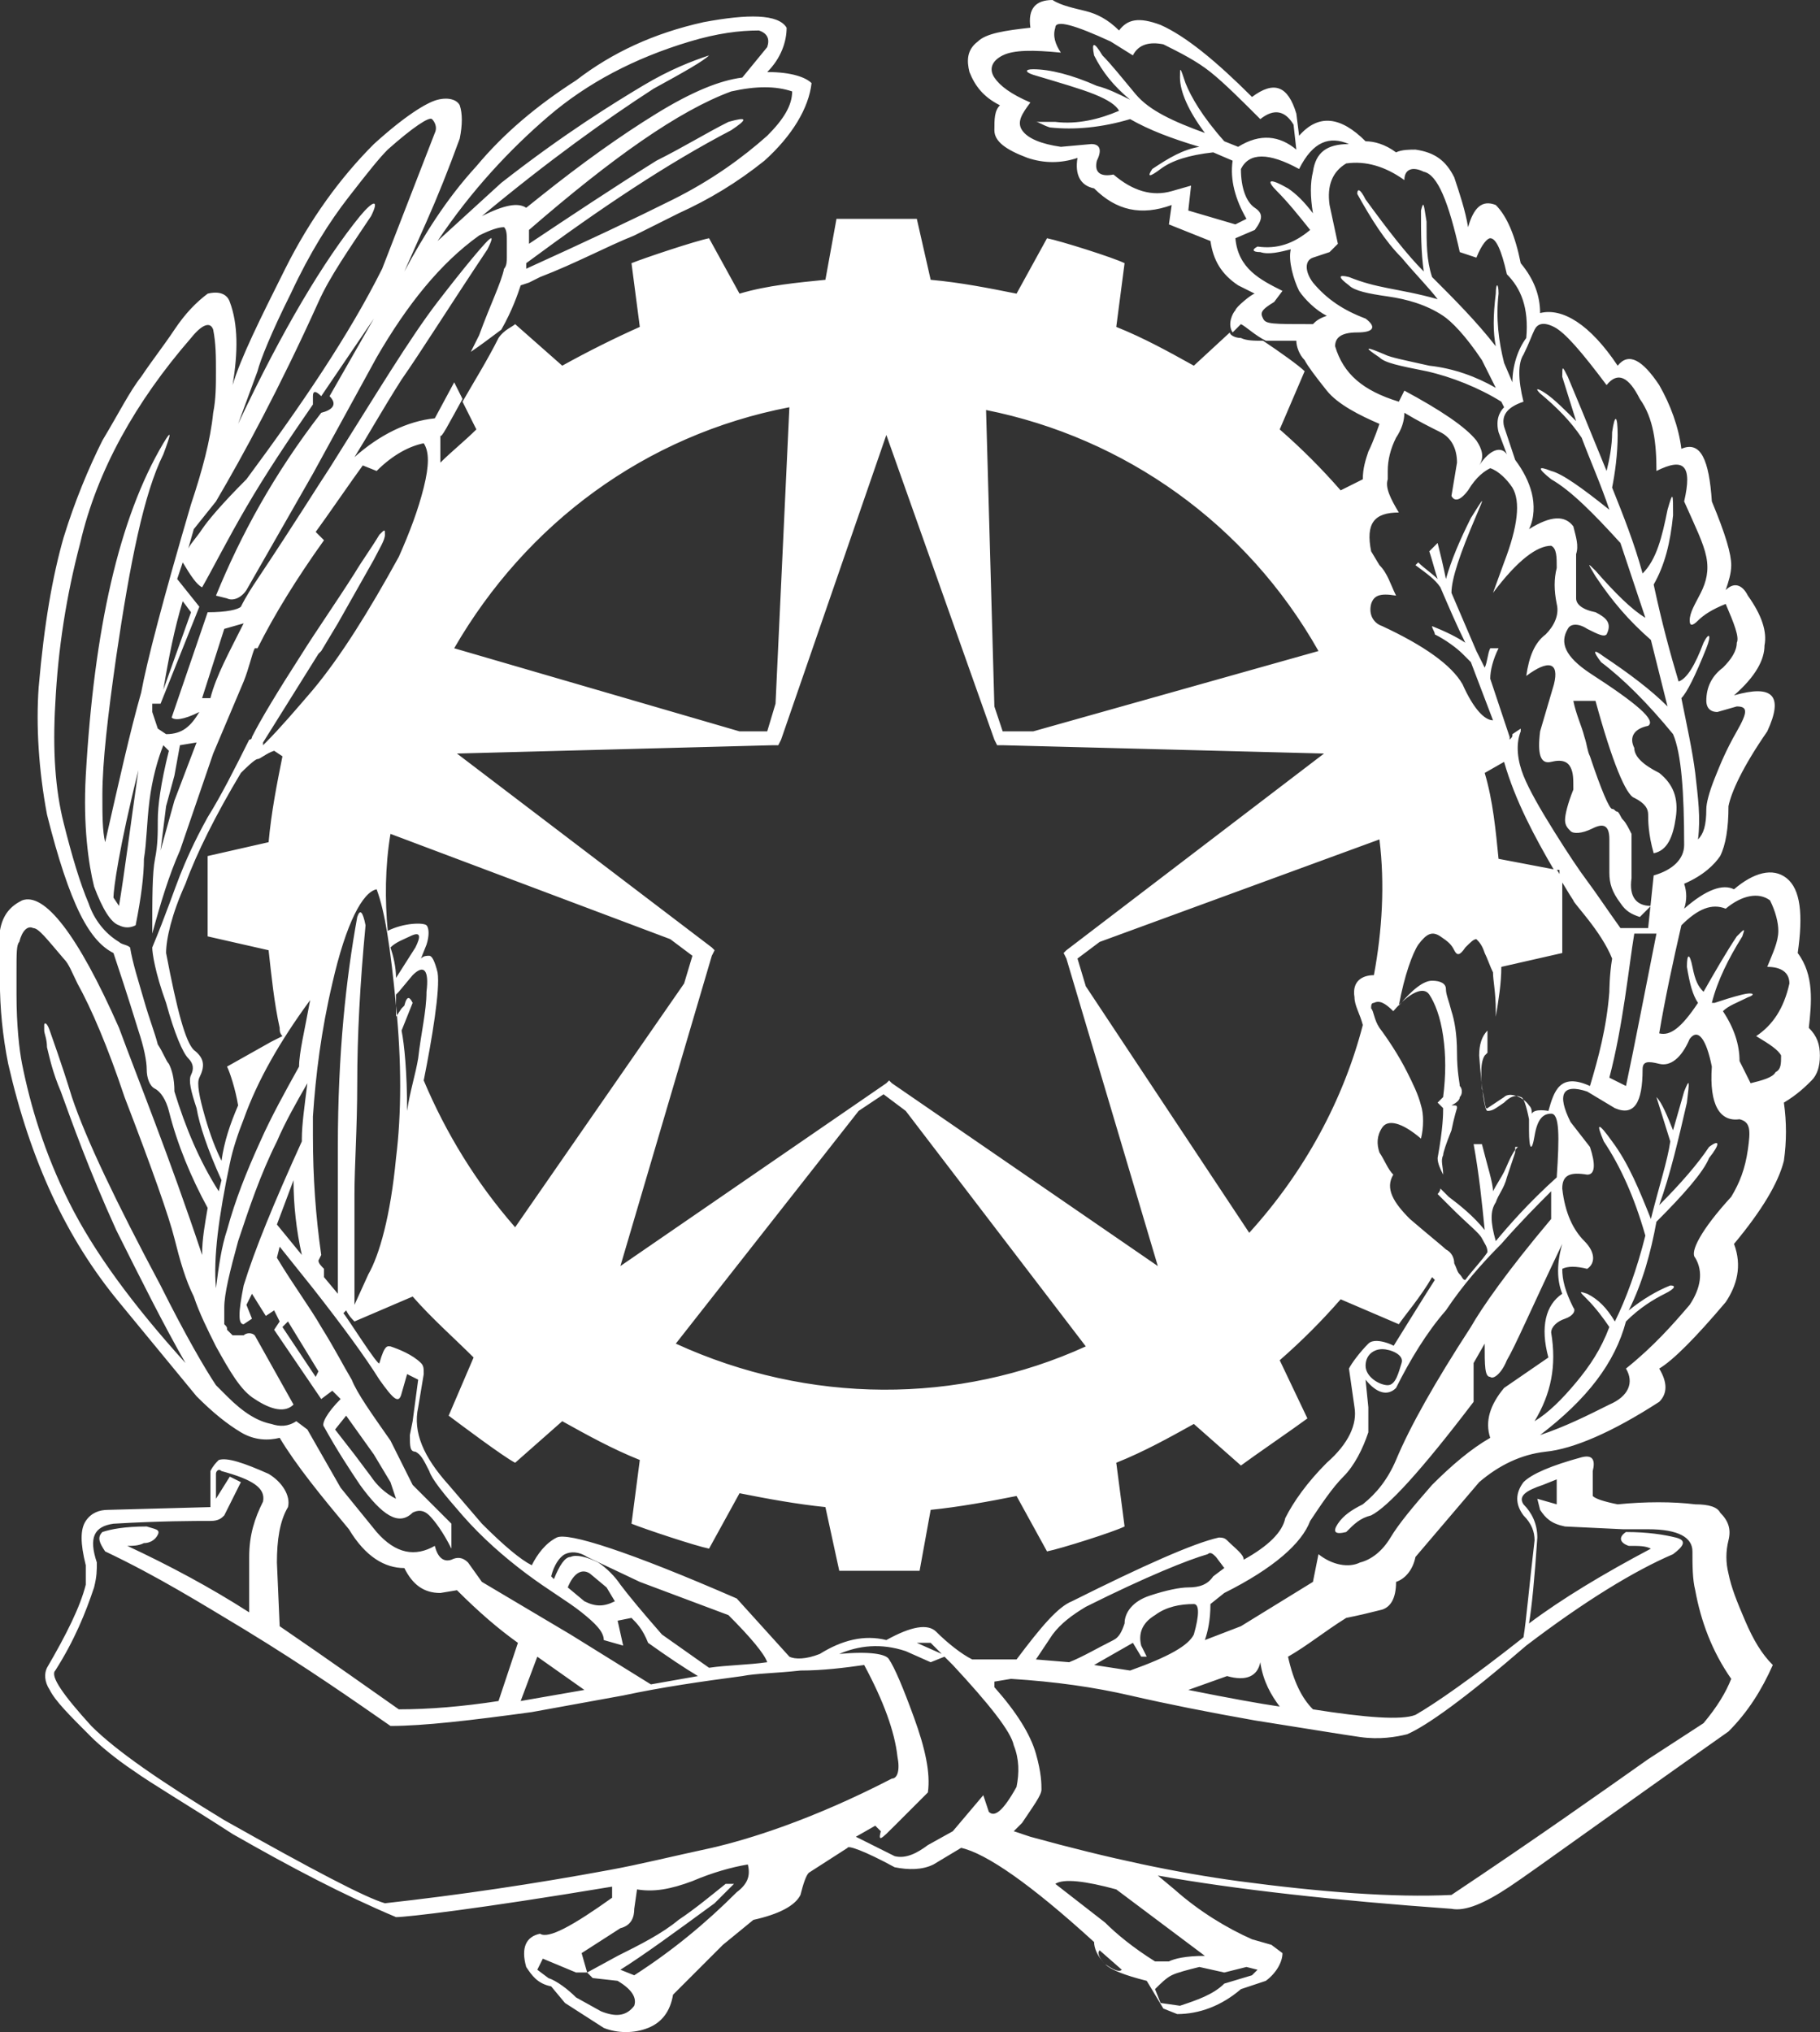 <svg xmlns="http://www.w3.org/2000/svg" height="78240" width="70080" viewBox="0 0 65.7 73.35"><rect x="0" y="0" width="65.7" height="73.35" fill="#333333" stroke="none"/><path fill="#fff" d="M64.896 34.4c.2-1.4.1-2.3-.4-2.7s-1.2-.2-1.9.4c-.4-.2-1 0-1.8.7.1-.3.1-.6 0-.9.7-.3 1.1-.7 1.3-1 .2-.4.3-1 .3-1.8.1-.5.5-1.4 1.4-2.7.6-1.3.2-1.7-1.2-1.3.8-.7 1.1-1.3 1.1-1.8.1-.5-.1-1.1-.6-1.8-.2-.4-.5-.5-.8-.2.1-.3.2-.6.2-.9 0-.4-.2-1.1-.7-2.3-.1-1.5-.4-2.2-1.1-1.9-.1-.8-.4-1.6-.8-2.3-.6-.9-1.1-1.2-1.5-.7-1-1.5-2-2.1-2.8-1.9 0-.6-.2-1.2-.7-1.8-.2-1-.5-1.7-.9-2.1-.5-.2-.8.1-1 .8-.1-.6-.3-1.2-.5-1.8-.3-.6-.7-.9-1.4-1-.2 0-.5 0-.7.1-.4-.3-.8-.4-1.1-.4-.9-.9-1.7-1-2.4-.2l-.1-.8c-.3-1-.8-1.2-1.6-.6-1.3-1.3-2.4-2.2-3.3-2.6-.8-.3-1.2-.2-1.5.2-.4-.4-.8-.6-1.2-.7s-.9-.2-1.2-.4c-.6 0-.9.3-.8 1-.9.1-1.6.2-1.9.5-.4.3-.4.7-.3 1.1.2.5.5.9 1.1 1.2-.2.2-.2.5-.2.9s.4.7 1.2 1c.6.2 1.2.2 1.8 0-.1.6.1 1 .6 1.1.8.8 1.7 1 2.8.6l-.1.7 1.5.6c.1.7.4 1.2 1 1.6l.6.3c-.1 0-.7.5-.7.6-.1.1-.3.5-.1.8l.3-.3c.2.1.5.4.9.6h1.1c0 .2.1.5.3.7.1.2.4.6.8 1.1s1.2.9 1.9 1.2c0 0-.2.6-.4 1-.1.3-.2.6-.2 1l-.8.4c-.7-.8-1.4-1.5-2.2-2.2l.9-2.1c-.2-.2-.9-.7-1.5-1.1-.3 0-.6 0-.8-.1-.2 0-.4-.1-.4-.2l-1.3 1.2c-.9-.5-1.8-1-2.8-1.4l.3-2.3c-.4-.2-2.3-.8-2.8-.9l-1.1 2c-1-.2-2-.4-3.1-.5l-.5-2.2h-2.9l-.4 2.2c-1 .1-2.1.2-3.1.5l-1.1-2c-.5.1-2.3.7-2.8.9l.3 2.3c-.9.4-1.9.9-2.8 1.4l-1.7-1.5c-.1.1-.4.2-.6.5-.4.8-.9 1.6-1.3 2.3l.5 1c-.4.4-.9.8-1.3 1.2v-1c0 .2.3-.4.8-1.3l-.3-.6-.7 1.3c-1 .1-2 .6-2.9 1.4.5-.8 1-1.7 1.7-2.8.7-1 1.7-2.6 3.1-4.7.2-.4.2-.5 0-.3s-.8.9-1.8 2.2-2.2 3.3-3.9 6c-.4.6-1.2 1.9-2.6 4-.2.3-.4.6-.6 1-.1.1-.5.2-1.2.2l-1.3 3.8c.1.1.4.1 1-.2-.3.5-.6.8-1.2.8l-.3-.2-.2-.6v-.3h.3l1.4-3.5-.8-1 .2-.6c.3.5.5.8.7.9.4-.7.9-1.7 1.6-2.9s1.5-2.4 2.4-3.7v-.3c0-.2.1-.2.3 0l1.9-2.8-1.6 2.8c.3.3.1.5-.3.6-1.7 2.2-2.9 4.4-3.8 6.6l.4.1c.2.1.5 0 .7-.3l2.4-4.2 2.3-4.2c1.1-1.9 2.3-3.4 3.7-4.4.4-.2.7-.3.9-.3.1.1.1.3.1.5v.6c0 .1 0 .3-.1.4-.1.5-.5 1.3-.9 2.4l-.3.6c.3-.2.7-.5 1.1-.8.4-.7.6-1.3.7-1.6l.3-.1.4-.2c1.3-.5 2.4-1.1 3.4-1.5l1.6-.8c1.1-.5 2.1-1.1 3.1-1.9 1-.9 1.6-1.9 1.7-2.8-.2-.2-.7-.4-1.6-.4.5-.5.7-1.1.7-1.6-.3-.5-1.4-.5-3-.2-1.8.4-3.3 1.1-4.6 2.1-1.4.9-2.6 1.9-3.6 3.1-1.1 1.2-1.9 2.5-2.6 3.8l.8-1.8c.4-.9.8-1.9 1.2-3 .1-.5.1-.9 0-1.2-.1-.2-.4-.3-.8-.2s-1.2.6-2.3 1.6c-1.2 1.2-2.3 2.7-3.2 4.5s-1.6 3.2-1.9 4.2c.2-1.2.2-2.2-.1-3-.1-.3-.4-.4-.8-.3-.4.3-.8.7-1.2 1.3s-.8 1.1-1.2 1.7c-.4.5-.8 1.3-1.4 2.3-.5 1-1 2.2-1.4 3.5-.4 1.4-.7 3.1-.9 5.4-.1 1.4 0 3 .3 4.6.4 1.6.8 2.8 1.2 3.6s.8 1.2 1.2 1.4c.2.6.5 1.5.9 2.8.2.6.3 1.1.3 1.4s.1.6.3.7.4.4.5.8c.3 1.2.8 2.4 1.4 3.5-.1.6-.2 1.1-.2 1.7-1.2-3.6-2.3-6.3-3-8.2-1.5-3.4-2.7-4.9-3.5-4.6-.4.2-.7.5-.8 1.1v1.8c0 1 .1 2 .3 3 .8 3.5 2.1 6.3 4 8.6l2.8 3.4c.6.6 1.1 1 1.6 1.3s1 .3 1.4.2c.6 1 1.5 2.1 2.5 3.3.6 1 1.3 1.4 2 1.4.3.6.7.9 1.3.9l.6-.1c.8.8 1.5 1.4 2.2 1.9l-.7 2.1c-1.3.2-2.5.3-3.6.3-1-.7-2.4-1.7-4.3-3l-.1-2.3c0-.8.1-1.5.4-2 .1-.4-.2-.9-.7-1.2-.9-.4-1.5-.6-1.8-.5-.1.1-.2.2-.3.4v1.3l-3.7.1c-.3 0-.6.1-.8.4s-.2.8 0 1.6v.7c-.2.8-.7 1.8-1.4 3-.1.2-.1.5.1.8.2.4.7.9 1.5 1.7.3.3.9.8 1.5 1.2.7.5 1.9 1.2 3.6 2.3 2.1 1.2 4 2.2 5.9 3 .4 0 3-.3 7.8-1.1v.4c-1.4 1-2.3 1.5-2.6 1.3-.5.1-.7.5-.5 1.2.2.3.4.6.9.7l.5.6 1.4.9c.5.2 1.1.2 1.6 0s.8-.6.9-1.2l.2-.2 1.6-1.6 1.1-.9c.9-.2 1.5-.5 1.7-.9.1-.4.2-.7.3-.8l1.4-.9c0-.1.6.1 1.7.7.5.1 1 .1 1.4-.1l1-.6c.9.2 2.5 1.3 4.8 3.4 0 .2.1.5.4.8.2.2.7.4 1.5.6l.6 1 .5.2c.8 0 1.6-.3 2.3-.9l.9-.3c.4-.3.6-.7.6-1l-.4-.3-.7-.2c-.9-.4-1.9-1-2.8-1.8l-.6-.5c2.8.5 6.4.9 10.6 1.2.5.1 1.2-.2 2.1-.8s3.5-2.5 7.9-5.6c.7-.7 1.2-1.5 1.6-2.4-.4-.4-.7-.9-1-1.6s-.5-1.2-.6-1.7c-.1-.4-.1-.8 0-1.2s0-.7-.3-1c-.1-.2-.4-.3-.9-.3-.8-.1-1.8-.1-2.8 0-.5-.1-.8-.2-.9-.3v-.9c.1-.4 0-.6-.4-.5-1.1.3-1.8.6-2.1.9-.3.4-.3.8 0 1.2.3.3.4.6.4.9-.2 1.7-.3 2.9-.4 3.5-1.9 1.5-3.2 2.4-3.9 2.8-.5.2-1.8.1-3.7-.2-.4-.4-.7-1-.9-1.9.7-.4 1.3-.9 2.1-1.4.5-.1.9-.2 1.3-.3.3-.1.5-.4.5-1 .3-.1.6-.4.7-.9l2.3-2.7c.7-.6 1.5-1 2.4-1.1 1-.1 2.4-.7 4.1-1.8.3-.3.3-.7 0-1.2.5-.3 1.3-1.1 2.4-2.4.4-.6.6-1.3.3-2.1 1-1.2 1.6-2.2 1.8-3 .1-.7.1-1.4 0-2.1.5-.3.8-.6 1-.8s.3-.5.3-.9-.1-.7-.4-1c.1-.9.2-1.9-.4-2.7zm-36.3-31.1c0 .5-.3 1-.9 1.6-.9.8-2 1.6-3.4 2.3s-3.1 1.5-5.3 2.5v-.2c2.7-2 5.1-3.6 7.4-4.8.6-.4.6-.5-.1-.3-.8.4-1.6.9-2.6 1.4-1.6 1-3.1 2-4.6 3v-.5c3-2.6 5.4-4.3 7.3-5 .9-.2 1.6-.2 2.2 0zm-8.8.9c1.4-1.2 3.1-2.1 5.1-2.7 1-.3 1.8-.4 2.5-.4.3.1.4.3.3.6l-.9 1.1c-.8.1-1.8.5-3.1 1.3s-2.7 1.8-4.2 3l-.5.4c-.3-.2-.8-.1-1.6.3 2.4-2 4.5-3.5 6.2-4.6 1.1-.6 1.8-1 2-1.2-.6.2-1.4.5-2.4 1.1s-2.8 1.7-5.1 3.5l-2.3 2.1c1.2-1.8 2.6-3.3 4-4.5zm23.1 3.4l.1-.9-.7.2c-.7.2-1.4 0-2.1-.6-.5.1-.7-.1-.6-.5.2-.4.1-.6-.2-.6l-1.1.1c-.7-.1-1.2-.3-1.4-.6s0-.6.3-1c-.7-.3-1.1-.6-1.3-.9s-.1-.6.3-.8 1.1-.2 2.1-.1c-.2-.3-.3-.6-.2-.9 0-.3.7-.1 2 .5l.8.5c.2-.4.6-.5 1.1-.4.6.3 1.2.6 1.7 1s1.1 1 1.8 1.7c.5-.4.9-.3 1.2.2l.1.9c-.6-.5-1.3-.6-2.1-.1l-.5-.2c-.8-.9-1.2-1.6-1.4-2.1-.2-.6-.2-.6-.2-.2 0 .5.3 1.2.9 2-1.1-.4-2-.8-2.5-1.4s-.9-1.1-1.2-1.4c-.3-.5-.4-.5-.3 0 .3.6.7 1.1 1.3 1.6-.4-.2-.8-.4-1.2-.5-.9-.4-1.7-.6-2.3-.6-.3 0-.3.1 0 .2 1 .3 1.7.5 2.2.7s.8.4.9.6c-.7.3-1.5.5-2.3.4h-.7c.1 0 .2.1.5.2.9.1 1.9 0 2.9-.3.7.4 1.5.7 2.5 1-.6.1-1.1.4-1.7.8-.2.3-.1.3.3 0s1-.5 1.9-.6l.7.3c-.1.7.1 1.4.5 2.1l-.4.2-1.7-.5zm4.5 4.1c-1.5 0-1.7 0-1.8-.2s-.1-.3.4-.6l.3-.4c-.8-.4-1.6-.8-1.7-1.9l.7-.3c.3-.4.3-.6 0-.8s-.5-.7-.5-1.4c.3-.6 1-.6 2.1 0 .5-1 1.1-1.2 1.8-.9-.8 0-1.2.3-1.3 1-.1.4-.1.9 0 1.5-.3-.4-.6-.7-.9-.9-.7-.4-.8-.3-.4.1s.8.9 1.2 1.4c-.6.5-1.2.7-1.9.6-.2.1-.2.2.1.2.3.1.7 0 1.1-.1-.1.4.1 1.1.3 1.5.2.3.6.7 1 .9-.3.1-.4.2-.5.3zm.8.8c0-.3.2-.5.8-.5s.7-.2.3-.5c-.8-.3-1.4-.7-1.9-1.3-.3-.4-.3-.8 0-.9l.6-.2.3-.3-.3-1.4c-.1-.7.1-1.2.6-1.5.7-.1 1.4.1 2.1.6 0-.4.3-.5.7-.3.5.1.9 1.1 1.3 2.9l.6.2c.2-.5.4-.7.5-.7.2 0 .4.4.6 1.3.5.5.8 1.2.7 2.3-.3.4-.5 1-.5 1.6l-.3-.7c-.2-.8-.3-1.6-.2-2.5 0-.4-.1-.4-.1 0-.1.8-.1 1.4 0 1.9-.7-.9-1.5-1.7-2.3-2.5-.2-.6-.2-1.2-.2-2-.1-.6-.1-.8-.2-.4 0 .8 0 1.5.1 2.2-.6-.6-1.3-1.5-2.1-2.6-.2-.4-.3-.4-.3-.2.5.9 1 1.7 1.6 2.3.5.6 1 1.1 1.3 1.5-.7-.2-1.3-.3-1.8-.4s-.9-.2-1.4-.4c-.4-.1-.4 0 0 .3.2.2.7.3 1.4.4s1.4.3 2 .7c.3.2.8.7 1.4 1.6l.5 1c-.7-.4-1.5-.7-2.4-.8-.9-.2-1.4-.3-1.6-.4-.7-.3-.8-.3-.2.1.2.2.7.3 1.7.5.9.2 1.9.6 2.7 1.1l.1.2c-.2.2-.3.5-.2.9l.3.8c-.2-.3-.6-.2-1 .4.2-.3.1-.6-.1-.9-.4-.5-1.3-1.1-2.6-1.8l-.2.4c-1.3-.4-2-1-2.3-2zm2.3 6c-.3-.5-.5-.9-.4-1.2V17c0-.4.1-.8.3-1.2.2-.3.3-.6.3-.9.5.3.9.5 1.3.7s.6.6.6 1.1l-.2 1.2c.1.2.3.2.6-.2.3-.5.6-.7.8-.8.3.1.6.4.8.7.3.5.2 1.4-.3 2.7l-.4 1.1c.9-1.2 1.6-1.7 2.1-1.7.2.1.2.4.2.8-.1.4-.1.8 0 1.3.1.4-.1.8-.4 1.1-.4.3-.6.8-.7 1.5.8-.6 1.2-.5 1 .3l-.5 1.7c-.1.8 0 1.2.4 1.1s.6 0 .7.2.1.4.1.8c-.2.5-.3.9-.3 1.1s.1.3.2.4.4.1.8-.1.6-.1.6.4v1.2c0 .4.1.7.4 1.1.2.3.4.4.7.5l.4-.4c-.5 0-.8-.3-.7-1v-1.6c-.1-.2-.2-.4-.3-.5s-.1-.2-.2-.3c-.1 0-.1-.1-.2-.1s-.4-.7-.8-1.9c-.1-.2-.1-.4-.2-.7-.1-.4-.3-.8-.4-1.3h.8c.6 2.2 1.1 3.4 1.4 3.5.4.2.5.4.5.6s0 .7.2 1.4c.5-.1.7-.6.8-1.3s-.1-1.2-.6-1.6c-.6-.3-.9-.6-.9-.9-.2-.4 0-.7.5-.8.3-.2-.4-.8-2.1-1.9-.9-.6-1.1-1.1-.8-1.6.1-.2.4-.2.7 0 .4.2.6.3.7.2.2-.4 0-.6-.4-.8-.5-.1-.7-.3-.7-.5V20c.1-.3 0-.6-.1-1-.3-.4-.8-.4-1.6.1.2-.4.2-.9.1-1.3s-.3-.8-.6-1.2l-.4-1.2c-.1-.4.1-.7.7-.9-.2-.8-.2-1.4 0-1.7.2-.4.3-.7.4-.9s.3-.3.7-.1 1 .9 1.9 2.1c.4-.5.8-.3 1.2.5.5.7.6 1.6.6 2.6 1-.5 1.3-.2 1 1.1.4.9.7 1.5.8 2s0 .9-.2 1.3-.4.7-.4 1c0 .2.1.2.3 0s.5-.4 1-.6c.3.7.5 1.2.4 1.4 0 .3-.2.6-.5.9-.4.3-.6.7-.6 1.2 0 .2.1.4.4.4l.7-.2c.4 0 .4.2 0 .9s-.6 1.2-.8 1.7-.3.9-.3 1.1c0 .6-.1.9-.3 1.1.1-.8 0-1.5-.1-2.4-.1-.8-.3-1.7-.5-2.7.2-.2.5-.8.9-1.8.2-.5.1-.6-.1-.2-.3.8-.6 1.3-.9 1.4-.3-1-.6-2.1-.9-3.5.4-.7.6-1.5.7-2.5 0-.8 0-.9-.2-.2-.2 1-.4 1.8-.9 2.3-.3-1.1-.7-2.1-1.1-3.1.1-.5.2-1.2.2-1.9s-.1-.8-.2-.1c0 .5-.1 1-.2 1.4l-.9-2.2-.5-1.2c-.2-.4-.2-.4-.2 0l.5 1.6c-.4-.4-.8-.8-1.1-1s-.4-.2-.2 0c.6.5 1.1 1 1.5 1.6.3.8.7 1.7 1 2.6-1-.8-1.7-1.3-2.1-1.4-.5-.2-.5-.1 0 .3.7.4 1.5 1.2 2.5 2.3l.9 2.7c-.5-.3-1.1-.9-1.8-1.7-.3-.3-.3-.3 0 .2.6.9 1.2 1.6 2 2.3l.6 2.4c-.6-.6-1.4-1.2-2.3-1.8-.4-.3-.4-.2-.1.2.8.6 1.7 1.5 2.6 2.6.3.7.4 2.1.4 4 0 .5-.4.9-1.1 1.1l-.2 1.9h-1c-.5-.7-.9-1.3-1.2-1.7s-.7-1-1.2-1.8-.9-1.5-1.1-2-.3-1.1-.1-1.6v-.1l-.3.2c0 .1 0 .1-.1.2v-.1l-.7-2.1c0-.3.1-.7.3-1.1h-.3c-.1.2-.1.5-.2.7l-.3-.6-.9-2.1c0-.5.3-1.4.9-2.8.3-.7.3-.7-.2.1-.4.8-.7 1.5-.9 2.2-.1-.5-.2-.9-.3-1.3l-.3.3c.1.3.2.7.3 1-.2-.2-.5-.4-.7-.6l-.1.1c.4.3.7.5.9.8.3.7.6 1.4.9 2-.3-.2-.7-.4-1.2-.6 0 .1.1.2.1.3.4.2.8.5 1 .7l.3.3.8 2.1c-.3 0-.7-.4-1.1-1.3-.4-.7-1.4-1.4-2.9-2.1-.3-.1-.5-.4-.4-.8.1-.3.3-.4.9-.3-.2-.4-.3-.8-.6-1.1l-.3-.5c-.2-1 .1-1.4 1-1.4zm3.2 18.8v-.2.1c-.2.2-.3.5-.3.9.1 1.3.2 2 .3 2 .2 0 .3-.1.6-.3.2-.2.4-.3.6-.2.1 0 .2.3.3.8v.4c0 .7.1.8.2.2s.3-.8.6-.8.3.8.2 2.3c-1 .9-1.7 1.7-2.2 2.3-.2-.7-.2-1.1 0-1.4.1-.3.3-.5.4-.9l.3-.9c0-.1 0-.1.1-.2h-.1v.1c-.2.3-.3.6-.4.8s-.3.5-.4.7c0-.3-.2-.9-.4-1.7h-.3c.2 1.1.3 2.1.4 3.1-.4-.5-.9-.9-1.3-1.2l-.3-.3c0 .1-.1.2-.1.2l.5.5c.6.6 1 .9 1.1 1.1s.2.3.2.5c-.2.3-.5.6-.8 1-.1 0-.1-.1-.2-.2s-.1-.2-.2-.4c0-.2-.1-.4-.3-.5-.1-.1-.6-.5-1.3-1.1-.6-.6-.9-1.1-.6-1.6-.2-.2-.3-.5-.5-.8-.1-.3-.1-.6.1-.9s.7-.2 1.4.4c.1-.4.1-.9 0-1.2-.1-.4-.3-.8-.5-1.2-.3-.6-.7-1.2-1-1.6-.2-.3-.2-.6-.3-.7 0-.1 0-.2.1-.2.2-.1.4 0 .7.3.6-.7 1.1-.9 1.3-.6s.4.8.5 1.5.1 1.4 0 2.2l-.2.2.2.2c0 .2 0 .7-.2 1.8 0 .2.1.4.2.6 0-.3-.1-.5 0-.7 0-.1.1-.4.3-.9.1-.5.2-.8.2-.8 0-.1 0-.1-.2-.1.2-.1.3-.2.3-.3.1-.1.1-.3 0-.4 0-.1-.1-.5-.1-1.2s-.1-1.2-.2-1.5c-.1-.4-.2-.6-.2-.8s-.2-.3-.5-.3-.7.3-1.2.9c.2-1.1.5-1.9.7-2.2.3-.4.5-.5.8-.3s.4.3.5.5.2.2.4-.1c.2-.2.3-.3.4-.3.1.1.2.2.3.5.1.2.2.5.3.7 0 .3.1.7.1 1.4v.2c.1-.6.2-1.2.2-1.8l2.2-.5v-2.7c-.1-.1-.1-.2-.2-.3l-2.1-.4c-.1-1-.2-2.1-.5-3.1l.7-.4c.4 1.4 1.1 2.7 1.8 3.9h.2v.3c.2.3.3.5.5.8 0 .1 1 1.1 1.4 2.1-.1.6-.1 1.2-.1 1.2-.1 1.3-.4 2.4-.7 3.4-1.1-.5-1.3.2-1.5.9 0 0-.5-.1-.6.1 0-.1 0-.2-.1-.3-.2-.3-.7-.5-.9-.3l-.6.4c-.1.1-.1-.4-.2-.7 0-.2-.1-.9.1-1.2l.1-.1v-.7zm-4.3 11.2c-.3.3-.6.7-.7.9l.2 1.4c.1.6-.2 1.3-1 2-.7.7-1.2 1.4-1.5 2-.1.5-.6 1-1.5 1.5 0-.2-.3-.4-.6-.7-.1-.1-.2-.1-.3-.1-.9.2-2.7 1-5.3 2.3-.5.2-1.1.9-2 2.1h-1.6c-.4-.2-.9-.6-1.3-1-.3-.3-.9-.2-1.8.3-.8-.2-1.6 0-2.4.5-.5.2-.9.2-1.1.1l-1.9-2.1c-3.9-1.7-6.1-2.4-6.5-2.2s-.7.6-.9 1c-.4-.2-1-.7-1.8-1.5l-1.2-1.4c-.9-1-1.3-1.9-1.1-2.8l.2-1.2c0-.2 0-.3-.1-.4-.3-.3-.8-.5-1.1-.6-.1 0-.2-.1-.4.6 0 .2-1.2-1.7-1.3-1.8l.1-.1c.1.2.2.3.3.4l2.1-.9c.7.8 1.5 1.5 2.2 2.2l-.9 2.1c.4.3 2 1.5 2.4 1.7l1.7-1.5c.9.5 1.8 1 2.8 1.4l-.3 2.3c.5.2 2.3.8 2.8.9l1.1-2c1 .2 2.1.4 3.1.5l.5 2.3h2.9l.4-2.2c1-.1 2.1-.3 3.1-.5l1.1 2c.5-.1 2.4-.7 2.8-.9l-.3-2.3c1-.4 1.9-.9 2.8-1.4l1.7 1.5c.4-.3 2-1.4 2.4-1.7l-1-2.1c.8-.7 1.5-1.4 2.2-2.2l2.1.9c.2-.3.8-1 1.2-1.7l.1.1c-.2.3-1.5 2.4-1.5 2.4.3.1-.6-.4-.9-.1zm1.2.7c-.1.3-.2.8-.5.8s-.8-.3-.8-.7.3-.6.6-.6.8.2.7.5zm-9.4 10.2c-.1-.4 0-.8.5-1.1.4-.3.9-.4 1.4-.4.2 0 .2.4 0 1.1-.2.4-.9.8-2.3 1.3l-1.3-.2 1.4-.8.3.5h.2l-.2-.4zm1.7-2.1c-.3 0-.8.1-1.4.3s-.9.6-.9 1c-.1.3-.2.5-.4.6-.6.3-1.1.6-1.6.8l-1.2-.1.6-.9c.3-.4.7-.7 1.2-1 2.2-1.1 3.7-1.7 4.4-1.9.1-.1.2 0 .3.1l.3.4-.4.3c-.2.3-.5.4-.9.4zm-21.3-.9c-.4-.2-.8-.3-1-.2-.2 0-.4.3-.6.8l-.1-.1c.1-.4.3-.7.5-.8s.5-.1.8.1l1.9.9 3.2 1.2c.8.8 1.3 1.4 1.4 1.7-.7.1-1.4.1-2.1.2l-1.7-1.2c-.7-.8-1.2-1.4-1.5-1.8-.2-.3-.5-.6-.8-.8zm.6 1.4c-.4.2-.7.2-1.1 0l-.6-.5c.2-.5.5-.7.8-.5l.6.5.3.5zm-9.3-24.7c-.4 2.2-.7 4.9-.7 8.3v5.3l-.5-.6v-.3c-.1-.1-.2-.2-.2-.3l.1-.2c-.2-1.4-.3-2.8-.3-4.3v-.7c.1-1.5.3-3.1.7-4.8.5-2.2 1.1-3.3 1.6-3.4.3.8.5 2.1.7 4.2.2 2 .2 3.9 0 5.5-.2 2.1-.6 3.5-1 4.2l-.5 1.1v-4c0-1 .1-2.4.1-4 0-1.7.1-3.6.3-5.7-.1-.5-.2-.6-.3-.3zm-2.1 5.4c-.5.9-1 1.8-1.4 2.7-.5 1.1-.9 2.1-1.2 3.2-.2.6-.3 1.3-.4 2.1-.1-1.1.1-2.6.5-4.5.1-.5.3-1.1.5-1.6.5-1.4 1.3-2.8 2.4-4.3-.2 1.1-.4 1.9-.4 2.4zm.1 6.8l-.9-1.1.6-1.6c0 .9.1 1.8.3 2.7zm-3.9-7.4c-.3-.3-.6-1.4-1-3.5 0-.5.2-1.4.7-2.5.4-1.1 1.1-2.5 2-4 .1-.1.5-.5.6-.5s.3-.2.6-.3l.3.2c-.2 1-.4 2-.5 3.1l-2.2.5v2.9l2.2.5c.1.9.2 1.9.4 2.8 0 .1 0 .2.1.3l-.4.2-1.6.9c.1.2.3.8.4 1.4-.3.7-.5 1.3-.6 2-.2-.4-.4-.9-.6-1.6s-.3-1.2-.2-1.4c.2-.4.2-.7-.2-1zm7.6-1.6l-.1.1-.2.3v-.8l.1-.1.5-.6c.4-.4.6-.2.5.6 0 .7-.2 1.5-.3 2.4-.1.6-.3 1.2-.4 1.9 0-1.4-.1-2.4-.2-2.9l.2-.5.2-.5c-.1-.2-.2-.3-.3.1zm.4-2.1l-.7 1.1c0-.4-.1-.8-.2-1.1.2-.2.5-.3.7-.4.4-.2.4 0 .2.4zm9.4 14.3l6.6-8.4.9-.6.8.6 6.5 8.5c-4.6 2.1-10 2.1-14.8-.1zm34.6-14.8h.8c-.4 2-.8 4.1-1.1 5.5l-.6-.3c.5-1.9.7-4 .9-5.2zm-9.2-3.4c.2 1.6.1 3.3-.2 4.9-.4 0-.8.2-.7.8 0 .3.2.6.3 1-.7 2.7-2.1 5.3-4.1 7.5l-5.9-8.9-.3-1 .8-.6 10.1-3.7zm-2.2-6.8l-10.3 2.9h-1.1l-.3-.9-.3-10.7c5 1 9.4 4.1 12 8.7zm-19.1-8.8l-.5 10.7-.3 1h-1l-10.3-3c2.6-4.5 6.9-7.7 12.1-8.7zm-.6 12.2h.2l.1-.2 3.8-11 3.9 11 .1.2h.2l11.6.3-9.3 7.1-.1.1.1.2 3.3 11.1-9.6-6.6-.1-.1-.1.1-9.6 6.6 3.3-11.2.1-.2-.1-.1-9.2-7 11.4-.3zm-3.7 7l.8.6-.3 1-6.1 8.8c-1.4-1.6-2.5-3.4-3.3-5.3.3-1.5.6-3.3.5-3.9-.1-.4-.2-.6-.3-.6s-.2 0-.3.1l.2-.5c.1-.3.1-.6 0-.7s-.8-.1-1.4.2c-.1-1.1-.1-2.3.1-3.5l10.1 3.8zm-16.9-8.7l.8-2.5.7-.2c-.5 1-1 1.9-1.2 2.7h-.3zm-1 2.8l.2-1.1.6-.1-.8 2.1-.5 1.8.2-1.6.3-1.1zm.6-5.9l-1 2.8c.2-1.2.4-2.2.7-3.2l.3.4zm.9-4c1-1.7 2.3-4.1 3.7-7.2.4-.9 1.1-1.9 1.9-3.1.3-.6.1-.6-.4 0-1.3 1.6-2.8 4.1-4.4 7.5l.7-1.9c.1-.4.5-1.4 1.2-2.8.7-1.5 1.4-2.6 2.1-3.5s1.1-1.4 1.4-1.7c.9-.8 1.5-1.2 1.6-1.1s.2.3.1.5l-1.9 4.9c-1.2 2.4-2.9 4.9-4.9 7.6-.9.9-1.4 1.5-1.6 1.8s-.4.5-.5.7l.2-.7.8-1zm-1.5 21.3c0-.5-.1-.8-.2-1-.1-.1-.2-.4-.4-.7-.1-.4-.3-.9-.5-1.6s-.4-1.3-.5-1.9c-.1-.1-.3-.1-.4-.2-.5-.3-.9-.8-1.1-1.4-.3-.7-.6-1.7-.9-2.9s-.4-2.6-.3-4.3c.1-2 .4-3.9.9-5.8.6-2.6 2-5.1 4-7.4.4-.5.7-.6.8-.3.1.5.1 1 .1 1.5s0 1-.1 1.5c-.1 1-.4 2.1-.8 3.3-1 3.4-1.6 5.7-1.8 6.8-.4 1.4-.8 3.2-1.3 5.4-.1-.4-.1-1-.1-1.7 0-1.2.2-2.9.5-5 .5-3.4 1-5.9 1.7-7.3.3-.8.3-.9 0-.4-1.6 2.7-2.5 6.7-2.8 12-.1 1.8.1 3.2.3 4 .3.8.6 1.3.9 1.4.2.1.4.1.6 0 .2-1 .3-1.8.3-2.4.1-.6.1-1.3.2-2.1s.3-1.5.5-2l.2.2c-.3 1.2-.4 2-.4 2.5s0 .9-.1 1.4-.1 1.4-.1 2.7c.3-1.1.6-2.1 1-3l1.2-3.5 1.1-2.6c.2-.5.3-1 .4-1.2h.1c.6-1.2 1.4-2.5 2.4-3.9l-.3-.3c.3-.4 1.4-2 1.7-2.4l.5.2c.6-.6 1.2-.9 1.7-1 .2.3.2.8 0 1.6s-.5 1.6-.9 2.5c-1.1 2-2.1 3.6-3.1 4.8-.6.7-1.2 1.4-1.7 1.9l-.1.1v-.1l2-3.2.1-.1.6-1 1.3-2.3c.2-.4.4-.7.4-.9s0-.2-.2 0c-.3.5-.6.9-.9 1.4-.7 1.1-1.4 2.1-1.9 2.9-.9 1.4-1.5 2.4-1.8 3 0 0 0 .1-.1.1-.5 1-1 2-1.5 2.8-.5.9-.8 1.6-1 2.1s-.5 1.4-1 2.6c0 .2.1.9.5 2 .3 1.1.6 1.8.8 2s.2.4.1.6 0 .6.2 1.2c.1.6.4 1.5.9 2.6l-.1.4c-.7-1.1-1.2-2.3-1.6-3.6zm-1.3-11.6c-.3 2.1-.5 3.7-.7 4.9l-.2-.3c0-.3.2-1.8.9-4.6zm12.4 29.3l-.5-.7c-.2-.2-.4-.2-.6-.1-.3.1-.5-.1-.6-.5-.7.4-1.4.3-2.1-.5l-1.3-1.6-1.2-2.1-.4-.3c-.3.2-.6.2-.9.1-.5-.1-1-.4-1.6-1l-.4-.4c-.4-.6-1.1-1.8-2-3.6-1.6-3-2.7-5.3-3.2-6.8-.4-1.3-.7-2.1-.8-2.4s-.2-.3-.2-.2v.2c0 .1.1.3.1.6.1.4.2.9.5 1.6.4 1.1 1 2.8 2 5 .9 1.8 1.7 3.4 2.5 4.8-1.9-2.1-3.3-4-4.2-5.8s-1.4-3.5-1.7-5c-.1-.5-.2-1.4-.2-2.5v-.8c0-.7 0-1 .1-1.1.1-.4.3-.6.5-.5.2 0 .5.4 1.1 1.1.2.2.3.5.5.9.5.9 1.1 2.3 1.7 4.1 1 2.6 1.6 4.3 1.8 5.1s.4 1.5.7 2.1c.2.6.5 1.2.8 1.8.5.9.9 1.6 1.4 1.9.6.4 1.1.5 1.4.2l-1.4-2.5c-.1-.1-.3-.1-.4 0h-.4l-.1-.1-.1-.1c0-.1 0-.1-.1-.2v-.6c0-.5.2-1.3.5-2.4.4-1.2.8-2.4 1.4-3.6.3-.7.7-1.4 1.1-2.1-.1.8-.2 1.5-.2 2v.1c-1 2.2-1.7 3.9-2.1 5.2-.2 1-.2 1.4 0 1.4l.3-.2-.2-.5.2-.4.5.8.3-.2.2.4-.2.3 1.7 2.5.4-.3.3.3c-.5.5-.7.9-.6 1 .5.9.9 1.5 1.3 2.1.8 1.1 1.4 1.5 1.9 1 .2-.1.4-.1.6.1s.5.6.8 1.2V55l-1.4-1.4-.8-1.6c-.7-1-1.2-1.7-1.4-2.2-.3-.5-.6-1.1-1.1-1.9-.4-.7-1-1.5-1.6-2.5l.1-.4 1.2 1.5c1.1 1.4 1.9 2.5 2.4 3.3.5.7.7.9.8.5l.2-.7.4.2-.2 1.5-.1.5c0 .4 0 .6.2.6.2.1.3.3.5.7.1.3.5.8 1.2 1.6s1.5 1.5 2.3 2.1 1.5 1 2 1.4.8.7.8 1l.7.2-.2-.9.5-.1c.2.2.4.4.6.9.7.5 1.3.9 1.8 1.2l-1.7.3-2.9-1.8-3.2-1.9zm-7.2-9.2l.2-.2 1.1 1.8-.1.2-1.2-1.8zm1.9 3.7l.4-.5 1 1.4.6 1 .2.6c-.4-.2-.7-.5-.9-.8l-.6-.8-.7-.9zm9 9.4l-2.3.4.6-1.6 1.7 1.2zm5.5 7.3c-1.1 1.1-2.3 2.1-3.7 3l-.5-.2c.8-.5 1.9-1.3 3.4-2.4l.7-.7h-.3c-.5.4-1.1.9-1.7 1.3-.6.5-1.4.9-2.2 1.3l-1.1.6.2.2.9.1c.5.3.7.6.6.9-.3.4-.7.4-1.2.2l-.9-.5c-.3-.3-.7-.6-1-.7l-.4-.3.2-.4 1.2.5h.4l-.2-.7 1.4-.9c.4-.1.5-.4.5-.7l.1-.7c.6.1 1.2 0 2-.3.7-.3 1.4-.5 2-.6.1.4 0 .7-.4 1zm-.9-1.6c-1.4.3-2.6.6-3.7.8-2.7.5-5.4.9-8.1 1.2-.7-.2-2.6-1.2-5.8-3-2.3-1.4-3.9-2.5-4.8-3.4-1-1.1-1.5-1.8-1.3-2 .7-1.1 1.1-2.1 1.4-3 .1-.4.1-.6.1-.9-.3-.9-.1-1.3.6-1.4 1.7-.1 2.9-.1 3.5-.1.3 0 .4-.1.5-.2l.6-1.2-.4-.2-.5.8v-.9c0-.1.1-.2.2-.1 1.1.3 1.6.6 1.5 1.1-.3.6-.5 1.2-.5 2v2c-1.4-.9-2.9-1.7-4.4-2.4.2 0 .4 0 .6-.1.2 0 .4-.1.5-.3s-.1-.2-.4-.3c-.8 0-1.3.1-1.6.2-.2.2-.1.4.1.7 1.9.9 3.5 1.9 5 2.8 2.3 1.4 4 2.6 5.3 3.5 1.2 0 2.9-.2 5.1-.5l3.3-.6c1.4-.3 2.8-.5 4.3-.7.5-.1 1.2-.1 2.1-.2.8 0 1.6-.1 2.3-.2.7 1.3 1.1 2.4 1.2 3.3.1.5 0 .8-.2.8-2.9 1.5-5.2 2.2-6.5 2.5zm10-1.3l-.2-.6-1.1 1.3-.9.5c-.4.3-.8.5-1.2.4l-1.4-.7.7-.4.2.2c-.1.4 0 .3.5-.2l1.2-1.2c.1-.7-.1-1.6-.5-2.7s-.7-1.8-.9-2.1c-.1-.2-.7-.3-1.8-.2.7-.3 1.5-.4 2.4-.1l.9.4.5-.2-.1-.1-.9-.4h.5l.4.4.1.1.3.3c1.3 1.4 2.1 2.4 2.2 2.9.2.5.2 1 .1 1.5-.5.9-.8 1.1-1 .9zm4.2 5.5c-.2-.2-.3-.4-.2-.5l.8.7c-.1.1-.3 0-.6-.2zm5.1.1l.4.1-.2.2-1 .3c-.4.4-1 .6-1.6.8l-.7-.1-.2-.5c.2-.2.4-.4.6-.5s.6-.2 1-.3l.9.2.8-.2zm-1.5-.4c-.7 0-1.1.1-1.3.2h-.5c-.8-.5-1.4-1-1.8-1.4l-1.8-1.4c.3-.2 1.1-.1 2.2.2l3.2 2.4zm5.6-7.9c.7.1 1.3 0 1.7-.1.7-.3 2.1-1.3 4.3-3.2 2.1-1.6 3.9-2.7 5.3-3.3.4-.3.5-.5.1-.6s-1-.2-1.8-.2c-.3.2-.2.4.1.5.4 0 .6 0 .8.1-1.7.9-3.2 1.8-4.4 2.7.1-.6.2-1.6.3-3.1 0-.5-.2-.9-.5-1.2-.2-.3.1-.5.7-.7l.5-.2v.9l-.7-.2.1.4c.2.3.4.5.9.6l2.1.1h.9c1.1 0 1.6.3 1.6.8s0 1 .1 1.4c.2 1.1.6 2.2 1.3 3.2-.2.5-.5 1-1 1.6l-2 1.3c-1.7 1.2-4.1 2.9-7.1 4.9-2.1.1-4.7-.1-7.7-.5-2.2-.3-4.6-.8-7.5-1.6l-.6-.2.3-.3c.4-.6.7-1 .7-1.2s0-.6-.2-1.3-.7-1.5-1.5-2.4v-.2l.6-.1c1.6.1 3 .3 4.3.6s2.8.6 4.5.9c1.9.3 3.1.5 3.8.6zm-2.9-1.1c-.7-.1-1.8-.3-3.3-.6l1.4-.5c.7.2 1.1 0 1.2-.5.1.7.4 1.2.7 1.6zm8.1-11.5c-.5.6-.7 1.2-.5 1.8-.7.4-1.4 1-2.1 1.7-.7.8-1.2 1.4-1.5 1.9s-.7.8-1.1.9c-.4.2-1 .1-1.5-.3l-.2 1-2.6 1.6-1.3.5c.1-.3.2-.7.2-1.3l.5-.4c1.8-.9 2.8-1.8 3.1-2.6.4-.6.8-1.2 1.2-1.6s.7-1 .9-1.6v-.9l-.1-1c.4.5.8.6 1.1.3.5-1 1.1-2 1.8-2.8.6-.9 1.3-1.7 2-2.4.7-.8 1.3-1.4 1.8-1.9v1c-1.6 1.9-2.5 3.2-2.9 3.9-1.3 2-2.2 3.6-2.7 4.8-.3.7-.7 1.2-1.2 1.6-.4.2-.7.4-.9.7s-.1.4.3.3c.3-.3.5-.5.9-.6.6-.3 1.8-1.6 3.7-4.1v-1.4l.4-.7c0 .8 0 1.2.2 1.2.1.1.4-.1.6-.6.3-.5.9-1.9 2-4.2-.2.7-.2 1.3 0 1.8-.6.4-.8 1.2-.5 2.3l-1.6 1.1zm8.8-8.6c-.1.7-.3 1.2-.6 1.7-1.1 1.2-1.5 2-1.3 2.2.3.5.2 1.1-.2 1.7-.6.7-1.3 1.5-2.3 2.3.3.5.1 1-.6 1.3-.8.4-1.6.8-2.5 1.1 1.7-1.3 2.7-2.6 3.1-4.1.5-.5 1-.8 1.4-1s.4-.3.2-.3c-.5.2-1 .5-1.5.9.5-1 .8-2.1 1-3.2 1-1 1.7-1.8 1.9-2.3.4-.5.4-.7 0-.4-.4.6-1 1.3-1.8 2.1.4-1.1.7-2.4 1-3.7.1-.8.1-.9-.1-.4l-.4 1.4c-.2-.5-.4-1-.6-1.2l.5 1.6c-.1.7-.4 1.6-.7 2.8-.4-1-.8-2-1.4-2.8-.5-.7-.6-.7-.3 0 .6.9 1.1 2 1.5 3.4-.3 1.2-.7 2.3-1.1 3.1-.3-.5-.6-.8-1-1-.3-.1-.3-.1 0 .2s.6.7.8 1c-.3.8-.7 1.4-1.2 2s-1 1.1-1.5 1.4c.6-1 .8-2 .6-3.2 0-.2.2-.4.5-.5s.4-.3.3-.4c-.3-.6-.4-1-.4-1.4.2-.1.5-.1.9 0 .3-.2.3-.6-.1-1s-.7-1-.8-1.9c0-.5.3-.6.9-.5.3 0 .3-.4.1-1l-.7-.9c-.5-1-.3-1.4.6-1.1l1 .6c.7.3 1-.2 1-1.4 0-.3.2-.3.6-.2s.8-.2 1.1-.9c.3-.4.6 0 .8 1-.1 1.4.3 2 1 1.9.4.1.4.4.3 1.1zm1.2-3.4c0 .3 0 .5-.2.6-.1.2-.5.3-.9.4l-.4-.8c0-.6-.2-1.2-.6-1.8.2-.2.5-.3.9-.5.3-.1.2-.2-.2-.1s-.7.2-1 .3h-.1c.2-.8.6-1.6 1.1-2.4.1-.3.1-.3-.2 0-.4.6-.8 1.3-1.2 2-.2-.2-.3-.4-.4-.9s-.2-.5-.2 0c.1.6.2 1 .4 1.3-.6.9-1 1.2-1.4 1.1.2-1.2.5-2.6.8-3.9.6-.6 1.1-.8 1.6-.6.6-.5 1.2-.6 1.6-.3.2.4.3.8.3 1.1 0 .4-.2.8-.4 1.3.5 0 .8.2.8.6-.2.9-.6 1.5-1.2 1.9.5.3.8.5.9.7z"/></svg>